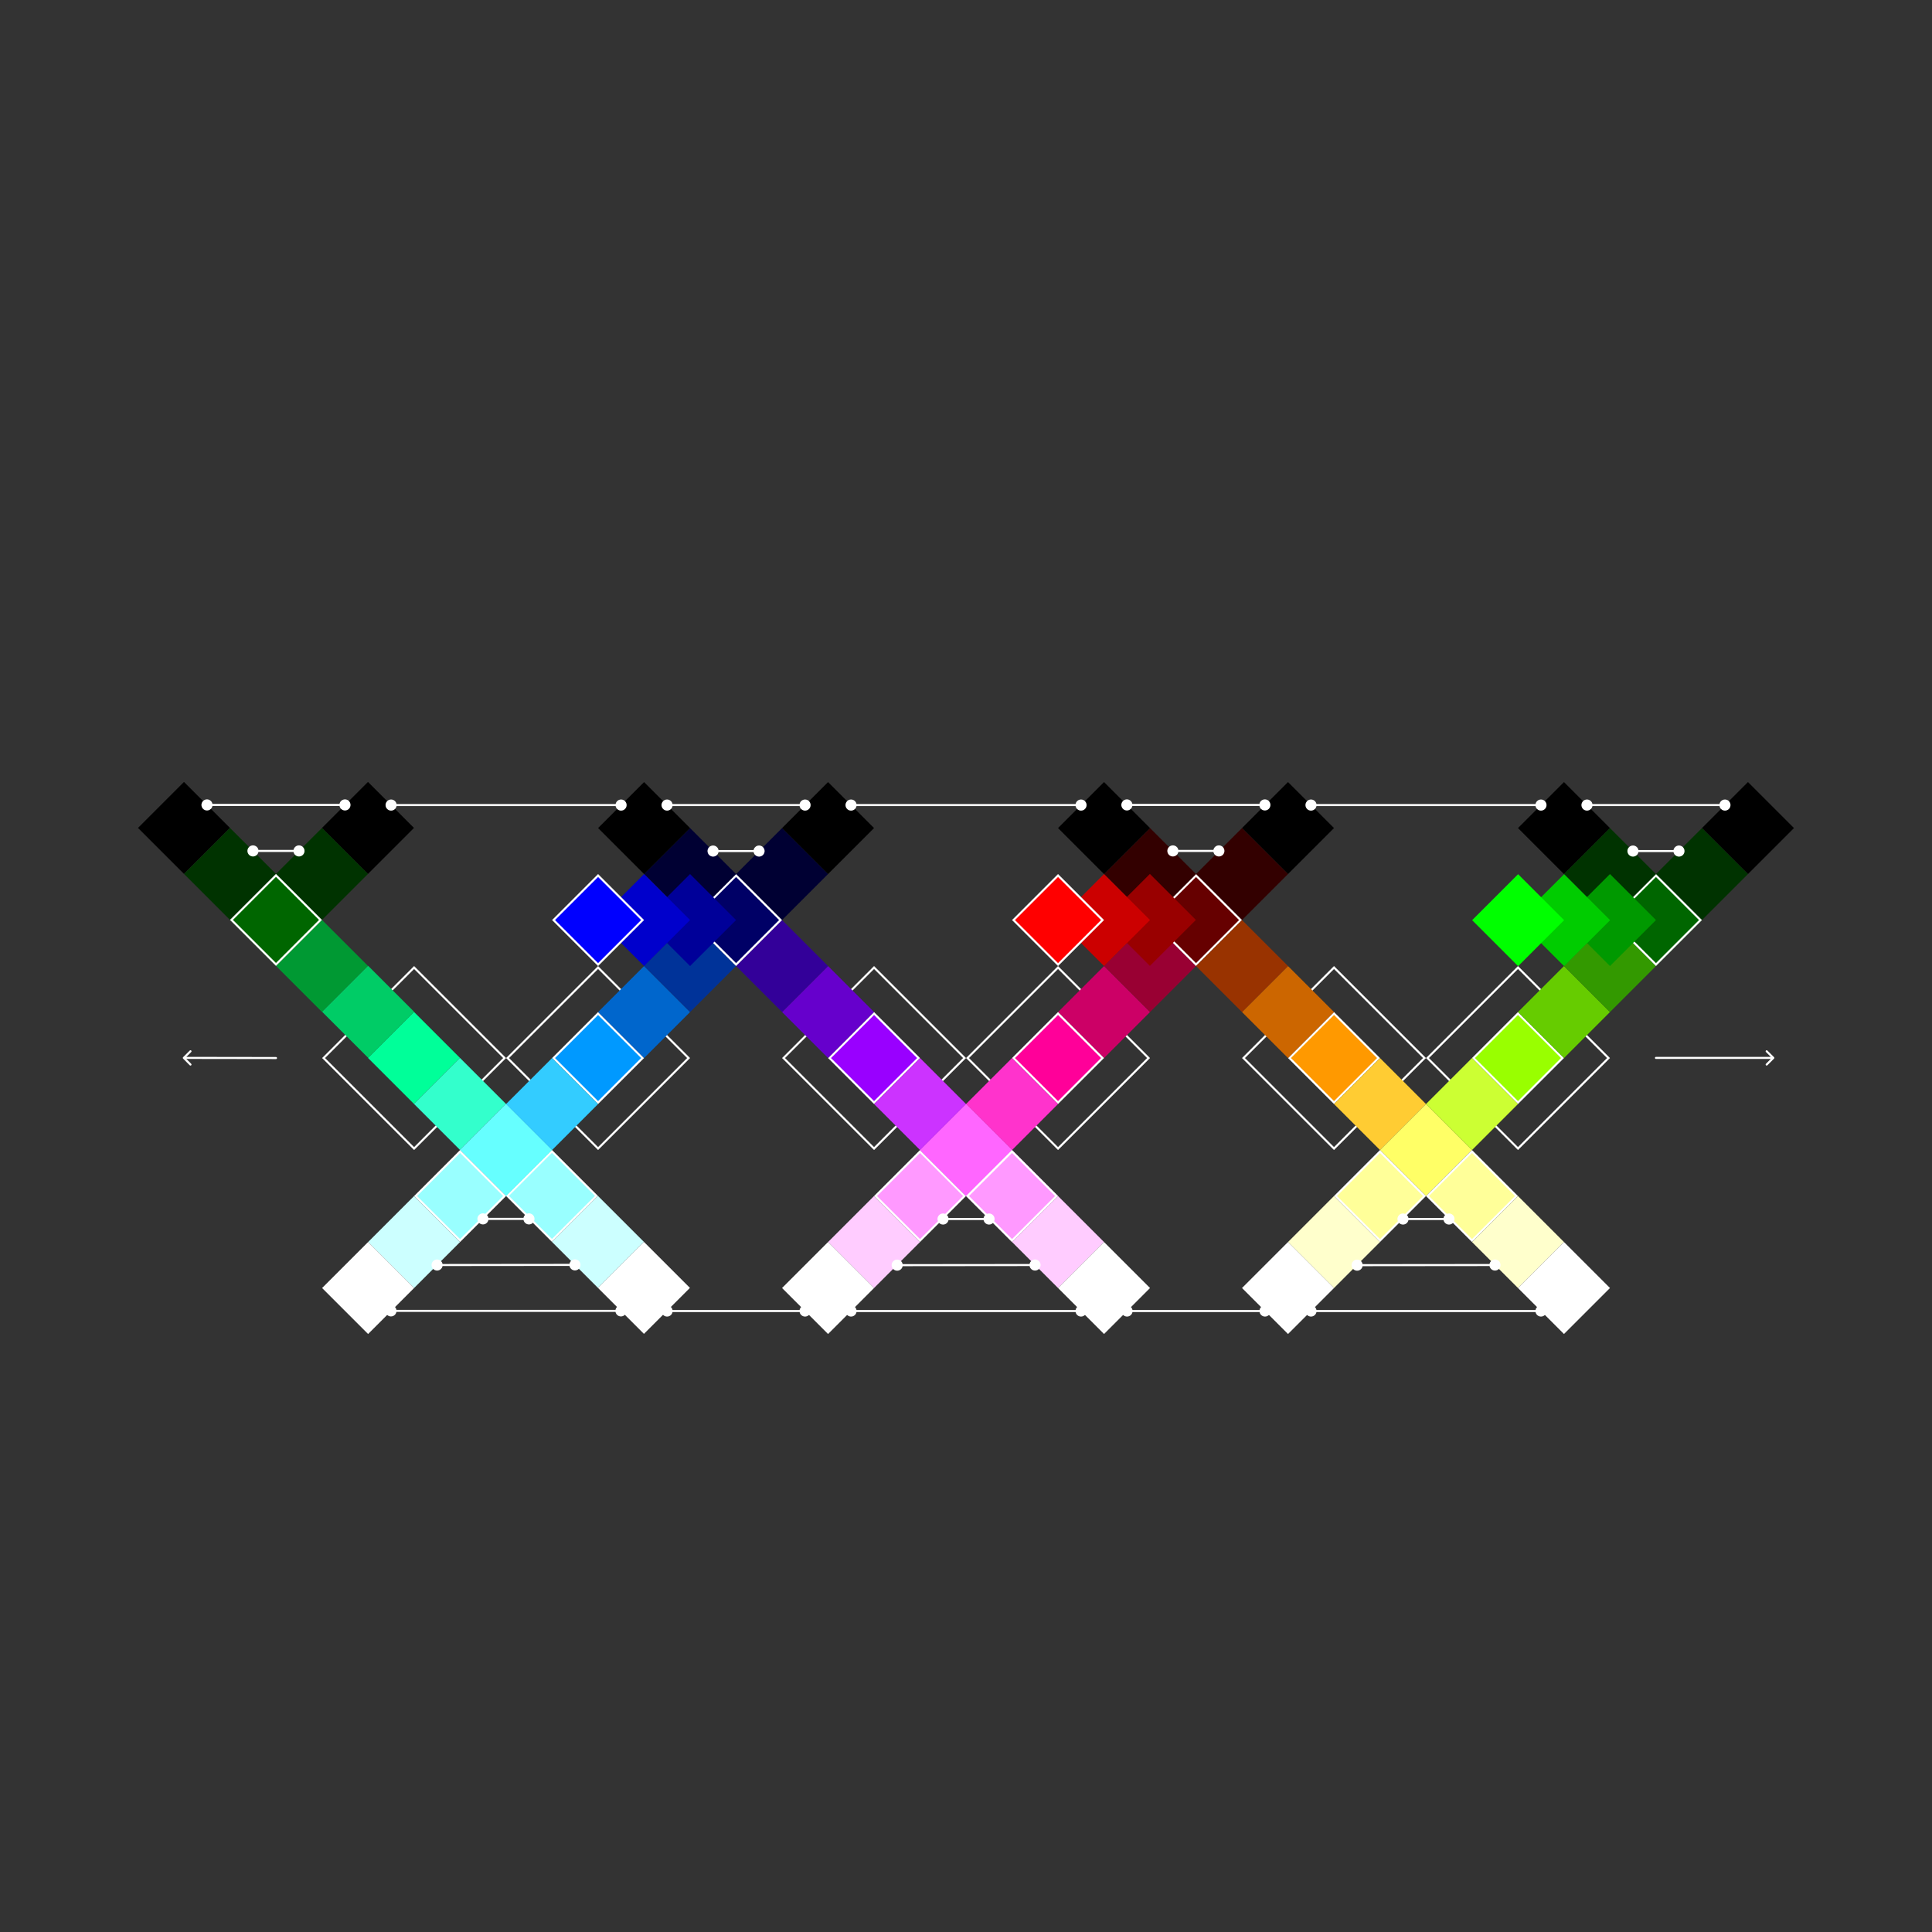 <svg width="18557" height="18557" viewBox="0 0 18557 18557" fill="none" xmlns="http://www.w3.org/2000/svg">
<rect x="0" y="0" width="18557" height="18557" fill="#333333" stroke="none"/>
<path d="M15905.7 10151.3C15900.2 10151.3 15895.7 10155.7 15895.7 10161.3C15895.7 10166.8 15900.2 10171.3 15905.7 10171.3L15905.7 10151.3ZM17039.7 10168.3C17043.7 10164.4 17043.7 10158.1 17039.8 10154.2L16976.1 10090.6C16972.2 10086.7 16965.9 10086.7 16962 10090.6C16958.1 10094.5 16958.1 10100.8 16962 10104.7L17018.5 10161.3L16962 10217.8C16958.1 10221.7 16958.1 10228.1 16962 10232C16965.9 10235.9 16972.2 10235.9 16976.1 10232L17039.7 10168.3ZM15905.7 10171.3L17032.7 10171.3L17032.7 10151.3L15905.7 10151.3L15905.7 10171.3Z" fill="white"/>
<path d="M1758.84 10154.2C1754.93 10158.1 1754.92 10164.4 1758.82 10168.3L1822.37 10232C1826.26 10235.9 1832.6 10236 1836.51 10232.1C1840.42 10228.2 1840.43 10221.8 1836.53 10217.9L1780.04 10161.3L1836.69 10104.8C1840.61 10100.9 1840.62 10094.5 1836.72 10090.6C1832.82 10086.7 1826.48 10086.7 1822.57 10090.6L1758.84 10154.2ZM2650.77 10172.5C2656.29 10172.5 2660.77 10168.1 2660.78 10162.6C2660.79 10157 2656.32 10152.5 2650.8 10152.5L2650.77 10172.5ZM1765.89 10171.2L2650.77 10172.5L2650.8 10152.5L1765.92 10151.2L1765.89 10171.2Z" fill="white"/>
<rect x="3976.15" y="10603" width="624.783" height="624.783" transform="rotate(-135 3976.15 10603)" fill="#00FF99"/>
<rect x="3977.44" y="9293.11" width="1229.56" height="1229.56" transform="rotate(45 3977.44 9293.11)" stroke="white" stroke-width="20"/>
<rect x="2650.78" y="9277.68" width="624.783" height="624.783" transform="rotate(-135 2650.78 9277.68)" fill="#006600"/>
<rect x="3092.57" y="9719.47" width="624.783" height="624.783" transform="rotate(-135 3092.57 9719.47)" fill="#009933"/>
<rect x="3535.66" y="10160" width="624.783" height="624.783" transform="rotate(-135 3535.66 10160)" fill="#00CC66"/>
<rect x="5301.51" y="11914.3" width="604.783" height="604.783" transform="rotate(-135 5301.51 11914.3)" fill="#99FFFF" stroke="white" stroke-width="20"/>
<rect x="5743.3" y="12370.2" width="624.783" height="624.783" transform="rotate(-135 5743.3 12370.2)" fill="#CCFFFF"/>
<rect x="6185.09" y="12812" width="624.783" height="624.783" transform="rotate(-135 6185.09 12812)" fill="white"/>
<rect x="4417.93" y="11044.8" width="624.783" height="624.783" transform="rotate(-135 4417.93 11044.8)" fill="#33FFCC"/>
<rect x="4859.72" y="11486.6" width="624.783" height="624.783" transform="rotate(-135 4859.72 11486.6)" fill="#66FFFF"/>
<rect x="1767.21" y="8394.1" width="624.783" height="624.783" transform="rotate(-135 1767.21 8394.1)" fill="black"/>
<rect x="2208.99" y="8835.89" width="624.783" height="624.783" transform="rotate(-135 2208.99 8835.89)" fill="#003300"/>
<rect x="10162.5" y="9293.1" width="1229.56" height="1229.56" transform="rotate(45 10162.5 9293.1)" stroke="white" stroke-width="20"/>
<rect x="10162.5" y="9720.74" width="624.783" height="624.783" transform="rotate(-45 10162.5 9720.74)" fill="#CC0066"/>
<rect x="9734.82" y="10162.5" width="604.783" height="604.783" transform="rotate(-45 9734.82 10162.5)" fill="#FF0099" stroke="white" stroke-width="20"/>
<rect x="11046" y="8837.16" width="624.783" height="624.783" transform="rotate(-45 11046 8837.16)" fill="#660000"/>
<rect x="10604.3" y="9278.95" width="624.783" height="624.783" transform="rotate(-45 10604.3 9278.95)" fill="#990033"/>
<rect x="8409.46" y="11487.9" width="604.783" height="604.783" transform="rotate(-45 8409.46 11487.9)" fill="#FF99FF" stroke="white" stroke-width="20"/>
<rect x="7953.53" y="11929.7" width="624.783" height="624.783" transform="rotate(-45 7953.53 11929.7)" fill="#FFCCFF"/>
<rect x="7511.74" y="12371.5" width="624.783" height="624.783" transform="rotate(-45 7511.74 12371.5)" fill="white"/>
<rect x="9278.89" y="10604.3" width="624.783" height="624.783" transform="rotate(-45 9278.89 10604.3)" fill="#FF33CC"/>
<rect x="8837.1" y="11046.1" width="624.783" height="624.783" transform="rotate(-45 8837.1 11046.1)" fill="#FF66FF"/>
<rect x="11929.6" y="7953.59" width="624.783" height="624.783" transform="rotate(-45 11929.6 7953.59)" fill="black"/>
<rect x="11487.8" y="8395.38" width="624.783" height="624.783" transform="rotate(-45 11487.8 8395.38)" fill="#330000"/>
<rect x="5744.59" y="9293.1" width="1229.56" height="1229.56" transform="rotate(45 5744.59 9293.1)" stroke="white" stroke-width="20"/>
<rect x="14580.4" y="9293.1" width="1229.56" height="1229.56" transform="rotate(45 14580.4 9293.1)" stroke="white" stroke-width="20"/>
<rect x="12813.2" y="9293.1" width="1229.56" height="1229.56" transform="rotate(45 12813.2 9293.1)" stroke="white" stroke-width="20"/>
<rect x="11487.8" y="8409.52" width="604.783" height="604.783" transform="rotate(45 11487.8 8409.52)" fill="#660000" stroke="white" stroke-width="20"/>
<rect x="10604.3" y="8395.38" width="624.783" height="624.783" transform="rotate(-45 10604.3 8395.38)" fill="#330000"/>
<rect x="10162.5" y="7953.59" width="624.783" height="624.783" transform="rotate(-45 10162.5 7953.59)" fill="black"/>
<rect x="4419.22" y="11046.1" width="624.783" height="624.783" transform="rotate(-45 4419.22 11046.1)" fill="#66FFFF"/>
<rect x="9278.88" y="10604.3" width="624.783" height="624.783" transform="rotate(45 9278.88 10604.3)" fill="#FF66FF"/>
<rect x="6628.16" y="8837.17" width="624.783" height="624.783" transform="rotate(-45 6628.16 8837.17)" fill="#000066"/>
<rect x="12385.6" y="10162.5" width="604.783" height="604.783" transform="rotate(-45 12385.6 10162.5)" fill="#FF9900" stroke="white" stroke-width="20"/>
<rect x="12813.2" y="10604.3" width="624.783" height="624.783" transform="rotate(-45 12813.2 10604.3)" fill="#FFCC33"/>
<rect x="13255" y="11046.1" width="624.783" height="624.783" transform="rotate(-45 13255 11046.1)" fill="#FFFF66"/>
<rect x="13710.9" y="11487.9" width="604.783" height="604.783" transform="rotate(-45 13710.9 11487.9)" fill="#FFFF99" stroke="white" stroke-width="20"/>
<rect x="14138.6" y="11929.7" width="624.783" height="624.783" transform="rotate(-45 14138.6 11929.7)" fill="#FFFFCC"/>
<rect x="11929.6" y="9720.74" width="624.783" height="624.783" transform="rotate(-45 11929.6 9720.74)" fill="#CC6600"/>
<rect x="11487.8" y="9278.95" width="624.783" height="624.783" transform="rotate(-45 11487.8 9278.95)" fill="#993300"/>
<rect x="9720.68" y="11046.1" width="624.783" height="624.783" transform="rotate(45 9720.68 11046.1)" fill="#FF99FF"/>
<rect x="5744.59" y="9734.88" width="604.783" height="604.783" transform="rotate(45 5744.59 9734.88)" fill="#0099FF" stroke="white" stroke-width="20"/>
<rect x="6186.38" y="9278.95" width="624.783" height="624.783" transform="rotate(45 6186.38 9278.95)" fill="#0066CC"/>
<rect x="6628.16" y="8837.16" width="624.783" height="624.783" transform="rotate(45 6628.16 8837.16)" fill="#003399"/>
<rect x="7069.95" y="8395.38" width="624.783" height="624.783" transform="rotate(45 7069.95 8395.38)" fill="#000066"/>
<rect x="7511.74" y="7953.59" width="624.783" height="624.783" transform="rotate(45 7511.74 7953.59)" fill="#000033"/>
<rect x="7953.53" y="7511.8" width="624.783" height="624.783" transform="rotate(45 7953.53 7511.8)" fill="black"/>
<rect x="5302.8" y="10162.5" width="624.783" height="624.783" transform="rotate(45 5302.8 10162.5)" fill="#33CCFF"/>
<rect x="4419.22" y="11060.3" width="604.783" height="604.783" transform="rotate(45 4419.22 11060.3)" fill="#99FFFF" stroke="white" stroke-width="20"/>
<rect x="3977.43" y="11487.9" width="624.783" height="624.783" transform="rotate(45 3977.43 11487.9)" fill="#CCFFFF"/>
<rect x="3535.64" y="11929.7" width="624.783" height="624.783" transform="rotate(45 3535.64 11929.7)" fill="white"/>
<rect x="13255" y="11060.3" width="604.783" height="604.783" transform="rotate(45 13255 11060.3)" fill="#FFFF99" stroke="white" stroke-width="20"/>
<rect x="16789.3" y="7511.8" width="624.783" height="624.783" transform="rotate(45 16789.3 7511.8)" fill="black"/>
<rect x="14580.3" y="9734.88" width="604.783" height="604.783" transform="rotate(45 14580.3 9734.88)" fill="#99FF00" stroke="white" stroke-width="20"/>
<rect x="14138.6" y="10162.5" width="624.783" height="624.783" transform="rotate(45 14138.6 10162.5)" fill="#CCFF33"/>
<rect x="12813.2" y="11487.9" width="624.783" height="624.783" transform="rotate(45 12813.2 11487.9)" fill="#FFFFCC"/>
<rect x="12371.4" y="11929.7" width="624.783" height="624.783" transform="rotate(45 12371.4 11929.7)" fill="white"/>
<rect x="15022.1" y="11929.7" width="624.783" height="624.783" transform="rotate(45 15022.1 11929.7)" fill="white"/>
<rect x="15022.1" y="9278.95" width="624.783" height="624.783" transform="rotate(45 15022.1 9278.95)" fill="#66CC00"/>
<rect x="15463.9" y="8837.16" width="624.783" height="624.783" transform="rotate(45 15463.9 8837.16)" fill="#339900"/>
<rect x="15905.7" y="8395.38" width="624.783" height="624.783" transform="rotate(45 15905.7 8395.38)" fill="#006600"/>
<rect x="16347.5" y="7953.59" width="624.783" height="624.783" transform="rotate(45 16347.5 7953.59)" fill="#003300"/>
<rect x="7967.66" y="10162.5" width="604.783" height="604.783" transform="rotate(-45 7967.66 10162.5)" fill="#9900FF" stroke="white" stroke-width="20"/>
<rect x="7525.88" y="10162.5" width="1229.56" height="1229.56" transform="rotate(-45 7525.88 10162.5)" stroke="white" stroke-width="20"/>
<rect x="8395.31" y="10604.3" width="624.783" height="624.783" transform="rotate(-45 8395.31 10604.3)" fill="#CC33FF"/>
<rect x="9293.02" y="11487.9" width="604.783" height="604.783" transform="rotate(-45 9293.02 11487.9)" fill="#FF99FF" stroke="white" stroke-width="20"/>
<rect x="9720.67" y="11929.7" width="624.783" height="624.783" transform="rotate(-45 9720.67 11929.7)" fill="#FFCCFF"/>
<rect x="10162.5" y="12371.5" width="624.783" height="624.783" transform="rotate(-45 10162.5 12371.5)" fill="white"/>
<rect x="7511.73" y="9720.75" width="624.783" height="624.783" transform="rotate(-45 7511.73 9720.75)" fill="#6600CC"/>
<rect x="7069.94" y="9278.96" width="624.783" height="624.783" transform="rotate(-45 7069.94 9278.96)" fill="#330099"/>
<rect x="6642.3" y="8837.18" width="604.783" height="604.783" transform="rotate(-45 6642.3 8837.18)" fill="#000066" stroke="white" stroke-width="20"/>
<rect x="6186.37" y="8395.39" width="624.783" height="624.783" transform="rotate(-45 6186.37 8395.39)" fill="#000033"/>
<rect x="5744.58" y="7953.6" width="624.783" height="624.783" transform="rotate(-45 5744.58 7953.6)" fill="black"/>
<path d="M3717.54 12553.4C3696.72 12574.2 3696.72 12608 3717.54 12628.8C3738.37 12649.6 3772.14 12649.6 3792.97 12628.8C3813.8 12608 3813.8 12574.2 3792.97 12553.4C3772.14 12532.5 3738.37 12532.5 3717.54 12553.4ZM5926.48 12553.4C5905.65 12574.2 5905.65 12608 5926.48 12628.8C5947.31 12649.6 5981.08 12649.6 6001.91 12628.8C6022.73 12608 6022.73 12574.2 6001.91 12553.4C5981.08 12532.6 5947.31 12532.6 5926.48 12553.4ZM3755.26 12601.1L5964.19 12601.1L5964.19 12581.1L3755.26 12581.1L3755.26 12601.1Z" fill="white"/>
<path d="M4160.62 12112.9C4139.79 12133.7 4139.79 12167.5 4160.62 12188.3C4181.45 12209.1 4215.21 12209.1 4236.04 12188.3C4256.87 12167.5 4256.87 12133.7 4236.04 12112.9C4215.21 12092 4181.45 12092 4160.62 12112.9ZM5484.69 12111.6C5463.86 12132.4 5463.86 12166.2 5484.69 12187C5505.52 12207.8 5539.29 12207.8 5560.12 12187C5580.95 12166.2 5580.95 12132.4 5560.12 12111.6C5539.29 12090.8 5505.52 12090.8 5484.69 12111.6ZM4198.34 12160.6L5522.41 12159.3L5522.4 12139.3L4198.32 12140.6L4198.34 12160.6Z" fill="white"/>
<path d="M4601.12 11669.8C4580.29 11690.6 4580.29 11724.4 4601.12 11745.2C4621.95 11766 4655.72 11766 4676.55 11745.2C4697.37 11724.4 4697.37 11690.6 4676.55 11669.8C4655.72 11649 4621.95 11649 4601.12 11669.8ZM5042.9 11669.8C5022.08 11690.6 5022.08 11724.4 5042.9 11745.2C5063.73 11766.1 5097.5 11766.1 5118.33 11745.2C5139.16 11724.4 5139.16 11690.6 5118.33 11669.8C5097.5 11649 5063.73 11649 5042.9 11669.8ZM4638.83 11717.5L5080.62 11717.5L5080.62 11697.5L4638.83 11697.5L4638.83 11717.5Z" fill="white"/>
<path d="M6369.55 12554.7C6348.72 12575.5 6348.72 12609.3 6369.55 12630.1C6390.38 12650.9 6424.15 12650.9 6444.98 12630.1C6465.8 12609.3 6465.8 12575.5 6444.98 12554.7C6424.15 12533.8 6390.38 12533.8 6369.55 12554.7ZM7694.92 12554.7C7674.09 12575.5 7674.09 12609.2 7694.92 12630.1C7715.75 12650.9 7749.52 12650.9 7770.34 12630.1C7791.17 12609.2 7791.17 12575.5 7770.34 12554.7C7749.52 12533.8 7715.75 12533.8 7694.92 12554.7ZM6407.26 12602.4L7732.63 12602.4L7732.63 12582.4L6407.26 12582.4L6407.26 12602.4Z" fill="white"/>
<path d="M6369.55 7695C6348.72 7715.82 6348.72 7749.59 6369.55 7770.42C6390.38 7791.25 6424.15 7791.25 6444.98 7770.42C6465.8 7749.59 6465.8 7715.82 6444.98 7695C6424.15 7674.17 6390.38 7674.17 6369.55 7695ZM7694.92 7694.99C7674.09 7715.82 7674.09 7749.59 7694.92 7770.41C7715.75 7791.24 7749.52 7791.24 7770.34 7770.41C7791.17 7749.59 7791.17 7715.82 7770.34 7694.99C7749.52 7674.16 7715.75 7674.16 7694.92 7694.99ZM6407.26 7742.71L7732.63 7742.7L7732.63 7722.7L6407.26 7722.71L6407.26 7742.71Z" fill="white"/>
<path d="M10786.2 7693.69C10765.3 7714.52 10765.3 7748.29 10786.2 7769.12C10807 7789.95 10840.8 7789.95 10861.6 7769.12C10882.4 7748.29 10882.4 7714.52 10861.6 7693.69C10840.8 7672.87 10807 7672.87 10786.2 7693.69ZM12111.5 7693.69C12090.7 7714.52 12090.7 7748.28 12111.5 7769.11C12132.4 7789.94 12166.1 7789.94 12187 7769.11C12207.8 7748.28 12207.8 7714.52 12187 7693.69C12166.1 7672.86 12132.4 7672.86 12111.5 7693.69ZM10823.9 7741.41L12149.2 7741.4L12149.2 7721.4L10823.9 7721.41L10823.9 7741.41Z" fill="white"/>
<path d="M10787.4 12554.7C10766.6 12575.5 10766.6 12609.2 10787.4 12630.1C10808.3 12650.9 10842 12650.9 10862.9 12630.1C10883.7 12609.2 10883.7 12575.5 10862.9 12554.7C10842 12533.8 10808.3 12533.8 10787.4 12554.7ZM12112.8 12554.6C12092 12575.5 12092 12609.2 12112.8 12630.1C12133.6 12650.9 12167.4 12650.9 12188.2 12630.1C12209.1 12609.2 12209.1 12575.5 12188.2 12554.6C12167.4 12533.8 12133.6 12533.8 12112.8 12554.6ZM10825.2 12602.4L12150.5 12602.4L12150.5 12582.4L10825.2 12582.4L10825.2 12602.4Z" fill="white"/>
<path d="M8136.7 12554.7C8115.87 12575.5 8115.87 12609.3 8136.7 12630.1C8157.53 12650.9 8191.3 12650.9 8212.13 12630.1C8232.95 12609.3 8232.95 12575.5 8212.13 12554.7C8191.3 12533.8 8157.53 12533.8 8136.7 12554.7ZM10345.6 12554.7C10324.8 12575.5 10324.8 12609.3 10345.6 12630.1C10366.5 12650.9 10400.2 12650.9 10421.1 12630.1C10441.9 12609.3 10441.9 12575.5 10421.1 12554.7C10400.2 12533.8 10366.5 12533.8 10345.6 12554.7ZM8174.41 12602.4L10383.4 12602.4L10383.4 12582.4L8174.41 12582.4L8174.41 12602.4Z" fill="white"/>
<path d="M8136.72 7694.98C8115.89 7715.81 8115.89 7749.58 8136.72 7770.41C8157.54 7791.23 8191.31 7791.23 8212.14 7770.41C8232.97 7749.58 8232.97 7715.81 8212.14 7694.98C8191.31 7674.15 8157.54 7674.15 8136.72 7694.98ZM10345.7 7694.99C10324.8 7715.81 10324.8 7749.58 10345.7 7770.41C10366.5 7791.24 10400.2 7791.24 10421.1 7770.41C10441.9 7749.58 10441.9 7715.81 10421.1 7694.99C10400.2 7674.16 10366.5 7674.16 10345.7 7694.99ZM8174.43 7742.69L10383.4 7742.7L10383.4 7722.7L8174.43 7722.69L8174.43 7742.69Z" fill="white"/>
<path d="M12554.6 12554.7C12533.8 12575.5 12533.8 12609.2 12554.6 12630.1C12575.4 12650.9 12609.2 12650.9 12630 12630.1C12650.8 12609.2 12650.8 12575.5 12630 12554.7C12609.2 12533.8 12575.4 12533.8 12554.6 12554.7ZM14763.5 12554.7C14742.7 12575.5 14742.7 12609.3 14763.5 12630.1C14784.4 12650.9 14818.1 12650.9 14839 12630.1C14859.8 12609.3 14859.8 12575.5 14839 12554.7C14818.1 12533.8 14784.4 12533.8 14763.5 12554.7ZM12592.3 12602.4L14801.2 12602.4L14801.2 12582.4L12592.3 12582.4L12592.3 12602.4Z" fill="white"/>
<rect x="10603" y="8835.89" width="624.783" height="624.783" transform="rotate(-45 10603 8835.89)" fill="#990000"/>
<rect x="10162.5" y="8837.16" width="624.783" height="624.783" transform="rotate(-45 10162.5 8837.16)" fill="#CC0000"/>
<rect x="9734.82" y="8837.17" width="604.783" height="604.783" transform="rotate(-45 9734.82 8837.17)" fill="#FF0000" stroke="white" stroke-width="20"/>
<rect x="6186.38" y="8837.17" width="624.783" height="624.783" transform="rotate(-45 6186.38 8837.17)" fill="#000099"/>
<rect x="5744.59" y="8837.16" width="624.783" height="624.783" transform="rotate(-45 5744.59 8837.16)" fill="#0000CC"/>
<rect x="5316.94" y="8837.17" width="604.783" height="604.783" transform="rotate(-45 5316.94 8837.17)" fill="#0000FF" stroke="white" stroke-width="20"/>
<rect x="3534.36" y="7510.52" width="624.783" height="624.783" transform="rotate(45 3534.36 7510.52)" fill="black"/>
<rect x="3092.57" y="7952.3" width="624.783" height="624.783" transform="rotate(45 3092.57 7952.3)" fill="#003300"/>
<rect x="2650.79" y="9263.53" width="604.783" height="604.783" transform="rotate(-135 2650.79 9263.53)" fill="#006600" stroke="white" stroke-width="20"/>
<path d="M2392.19 8135.48C2371.36 8156.31 2371.36 8190.08 2392.19 8210.91C2413.01 8231.73 2446.78 8231.73 2467.61 8210.91C2488.44 8190.08 2488.44 8156.31 2467.61 8135.48C2446.78 8114.65 2413.01 8114.65 2392.19 8135.48ZM2833.97 8135.49C2813.14 8156.31 2813.14 8190.08 2833.97 8210.91C2854.8 8231.74 2888.57 8231.74 2909.39 8210.91C2930.22 8190.08 2930.22 8156.31 2909.39 8135.49C2888.57 8114.66 2854.8 8114.66 2833.97 8135.49ZM2429.9 8183.19L2871.68 8183.2L2871.68 8163.2L2429.9 8163.19L2429.9 8183.19Z" fill="white"/>
<rect x="15905.7" y="9264.81" width="604.783" height="604.783" transform="rotate(-135 15905.7 9264.81)" fill="#006600" stroke="white" stroke-width="20"/>
<rect x="15022.1" y="8395.38" width="624.783" height="624.783" transform="rotate(-135 15022.1 8395.38)" fill="black"/>
<rect x="15463.9" y="8837.17" width="624.783" height="624.783" transform="rotate(-135 15463.9 8837.17)" fill="#003300"/>
<rect x="15022.1" y="8837.17" width="624.783" height="624.783" transform="rotate(-45 15022.1 8837.17)" fill="#009900"/>
<rect x="14581.6" y="8838.45" width="624.783" height="624.783" transform="rotate(-45 14581.6 8838.45)" fill="#00CC00"/>
<rect x="14139.8" y="8838.45" width="624.783" height="624.783" transform="rotate(-45 14139.8 8838.45)" fill="#00FF00"/>
<path d="M8579.79 12114.1C8558.96 12135 8558.96 12168.7 8579.79 12189.6C8600.62 12210.4 8634.39 12210.4 8655.21 12189.6C8676.04 12168.7 8676.04 12135 8655.21 12114.1C8634.39 12093.3 8600.62 12093.3 8579.79 12114.1ZM9903.86 12112.9C9883.04 12133.7 9883.04 12167.5 9903.86 12188.3C9924.69 12209.1 9958.46 12209.1 9979.29 12188.3C10000.1 12167.5 10000.1 12133.7 9979.29 12112.9C9958.46 12092 9924.69 12092 9903.86 12112.9ZM8617.51 12161.9L9941.59 12160.6L9941.57 12140.6L8617.49 12141.9L8617.51 12161.9Z" fill="white"/>
<path d="M9020.29 11671.1C8999.47 11691.9 8999.47 11725.7 9020.29 11746.5C9041.12 11767.3 9074.89 11767.3 9095.72 11746.5C9116.55 11725.7 9116.55 11691.9 9095.72 11671.1C9074.89 11650.2 9041.12 11650.2 9020.29 11671.1ZM9462.08 11671.1C9441.25 11691.9 9441.25 11725.7 9462.08 11746.5C9482.9 11767.3 9516.67 11767.3 9537.5 11746.5C9558.33 11725.7 9558.33 11691.9 9537.5 11671.1C9516.67 11650.2 9482.9 11650.2 9462.08 11671.1ZM9058.01 11718.8L9499.79 11718.8L9499.79 11698.8L9058.01 11698.8L9058.01 11718.8Z" fill="white"/>
<path d="M12997.7 12114.1C12976.8 12135 12976.8 12168.7 12997.7 12189.6C13018.5 12210.4 13052.3 12210.4 13073.1 12189.6C13093.9 12168.7 13093.9 12135 13073.1 12114.1C13052.3 12093.3 13018.5 12093.3 12997.7 12114.1ZM14321.7 12112.9C14300.9 12133.7 14300.9 12167.5 14321.7 12188.3C14342.6 12209.1 14376.3 12209.1 14397.2 12188.3C14418 12167.5 14418 12133.7 14397.2 12112.9C14376.3 12092 14342.6 12092 14321.7 12112.9ZM13035.4 12161.9L14359.5 12160.6L14359.4 12140.6L13035.4 12141.9L13035.4 12161.9Z" fill="white"/>
<path d="M13438.2 11671.1C13417.3 11691.9 13417.3 11725.7 13438.2 11746.5C13459 11767.3 13492.8 11767.3 13513.6 11746.5C13534.4 11725.7 13534.4 11691.9 13513.6 11671.1C13492.8 11650.2 13459 11650.2 13438.2 11671.1ZM13880 11671.1C13859.1 11691.9 13859.1 11725.7 13880 11746.5C13900.8 11767.3 13934.5 11767.3 13955.4 11746.5C13976.2 11725.7 13976.2 11691.9 13955.4 11671.1C13934.5 11650.2 13900.8 11650.2 13880 11671.1ZM13475.9 11718.8L13917.7 11718.8L13917.7 11698.8L13475.9 11698.8L13475.9 11718.8Z" fill="white"/>
<path d="M6811.33 8136.78C6790.51 8157.61 6790.51 8191.38 6811.33 8212.21C6832.16 8233.03 6865.93 8233.03 6886.76 8212.21C6907.59 8191.38 6907.59 8157.61 6886.76 8136.78C6865.93 8115.95 6832.16 8115.95 6811.33 8136.78ZM7253.12 8136.79C7232.29 8157.62 7232.29 8191.38 7253.12 8212.21C7273.94 8233.04 7307.71 8233.04 7328.54 8212.21C7349.37 8191.38 7349.37 8157.62 7328.54 8136.79C7307.71 8115.96 7273.94 8115.96 7253.12 8136.79ZM6849.05 8184.49L7290.83 8184.5L7290.83 8164.5L6849.05 8164.49L6849.05 8184.49Z" fill="white"/>
<path d="M11228 8135.48C11207.1 8156.31 11207.1 8190.08 11228 8210.91C11248.8 8231.73 11282.5 8231.73 11303.4 8210.91C11324.2 8190.08 11324.2 8156.31 11303.4 8135.48C11282.5 8114.65 11248.8 8114.65 11228 8135.48ZM11669.7 8135.49C11648.9 8156.31 11648.9 8190.08 11669.7 8210.91C11690.6 8231.74 11724.3 8231.74 11745.2 8210.91C11766 8190.08 11766 8156.31 11745.2 8135.49C11724.3 8114.66 11690.6 8114.66 11669.7 8135.49ZM11265.7 8183.19L11707.4 8183.2L11707.4 8163.2L11265.7 8163.19L11265.7 8183.19Z" fill="white"/>
<path d="M15647.1 8136.77C15626.3 8157.59 15626.3 8191.36 15647.1 8212.19C15667.9 8233.02 15701.7 8233.02 15722.5 8212.19C15743.4 8191.36 15743.4 8157.59 15722.5 8136.77C15701.7 8115.94 15667.9 8115.94 15647.1 8136.77ZM16088.9 8136.77C16068.1 8157.6 16068.1 8191.37 16088.9 8212.2C16109.7 8233.02 16143.5 8233.02 16164.3 8212.2C16185.1 8191.37 16185.1 8157.6 16164.3 8136.77C16143.5 8115.94 16109.7 8115.94 16088.9 8136.77ZM15684.8 8184.48L16126.6 8184.48L16126.6 8164.48L15684.8 8164.48L15684.8 8184.48Z" fill="white"/>
<path d="M12554.6 7694.98C12533.8 7715.81 12533.8 7749.58 12554.6 7770.4C12575.4 7791.23 12609.2 7791.23 12630 7770.4C12650.8 7749.58 12650.8 7715.81 12630 7694.98C12609.2 7674.15 12575.4 7674.15 12554.6 7694.98ZM14763.5 7694.98C14742.7 7715.81 14742.7 7749.58 14763.5 7770.4C14784.4 7791.23 14818.1 7791.23 14839 7770.4C14859.8 7749.58 14859.8 7715.81 14839 7694.98C14818.1 7674.15 14784.4 7674.15 14763.5 7694.98ZM12592.3 7742.69L14801.2 7742.69L14801.2 7722.69L12592.3 7722.69L12592.3 7742.69Z" fill="white"/>
<path d="M15205.3 7694.98C15184.5 7715.81 15184.5 7749.58 15205.3 7770.41C15226.1 7791.23 15259.9 7791.23 15280.7 7770.41C15301.6 7749.58 15301.6 7715.81 15280.7 7694.98C15259.9 7674.15 15226.1 7674.15 15205.3 7694.98ZM16530.7 7694.98C16509.9 7715.81 16509.9 7749.58 16530.7 7770.41C16551.5 7791.23 16585.3 7791.23 16606.1 7770.41C16626.9 7749.58 16626.9 7715.81 16606.1 7694.98C16585.3 7674.15 16551.5 7674.15 16530.7 7694.98ZM15243 7742.69L16568.4 7742.69L16568.4 7722.69L15243 7722.69L15243 7742.69Z" fill="white"/>
<path d="M1950.4 7693.7C1929.57 7714.52 1929.57 7748.29 1950.4 7769.12C1971.23 7789.95 2004.99 7789.95 2025.82 7769.12C2046.65 7748.29 2046.65 7714.52 2025.82 7693.7C2004.99 7672.87 1971.23 7672.87 1950.4 7693.7ZM3275.76 7693.7C3254.93 7714.53 3254.93 7748.3 3275.76 7769.12C3296.58 7789.95 3330.35 7789.95 3351.18 7769.12C3372.01 7748.3 3372.01 7714.53 3351.18 7693.7C3330.35 7672.87 3296.58 7672.87 3275.76 7693.7ZM1988.11 7741.41L3313.47 7741.41L3313.47 7721.41L1988.11 7721.41L1988.11 7741.41Z" fill="white"/>
<path d="M3718.84 7694.97C3698.01 7715.8 3698.01 7749.57 3718.84 7770.4C3739.66 7791.23 3773.43 7791.23 3794.26 7770.4C3815.09 7749.57 3815.09 7715.8 3794.26 7694.97C3773.43 7674.15 3739.66 7674.15 3718.84 7694.97ZM5927.77 7694.98C5906.94 7715.81 5906.94 7749.58 5927.77 7770.41C5948.6 7791.23 5982.37 7791.23 6003.2 7770.41C6024.02 7749.58 6024.02 7715.81 6003.2 7694.98C5982.37 7674.15 5948.6 7674.15 5927.77 7694.98ZM3756.55 7742.69L5965.48 7742.69L5965.48 7722.69L3756.55 7722.69L3756.55 7742.69Z" fill="white"/>
</svg>
